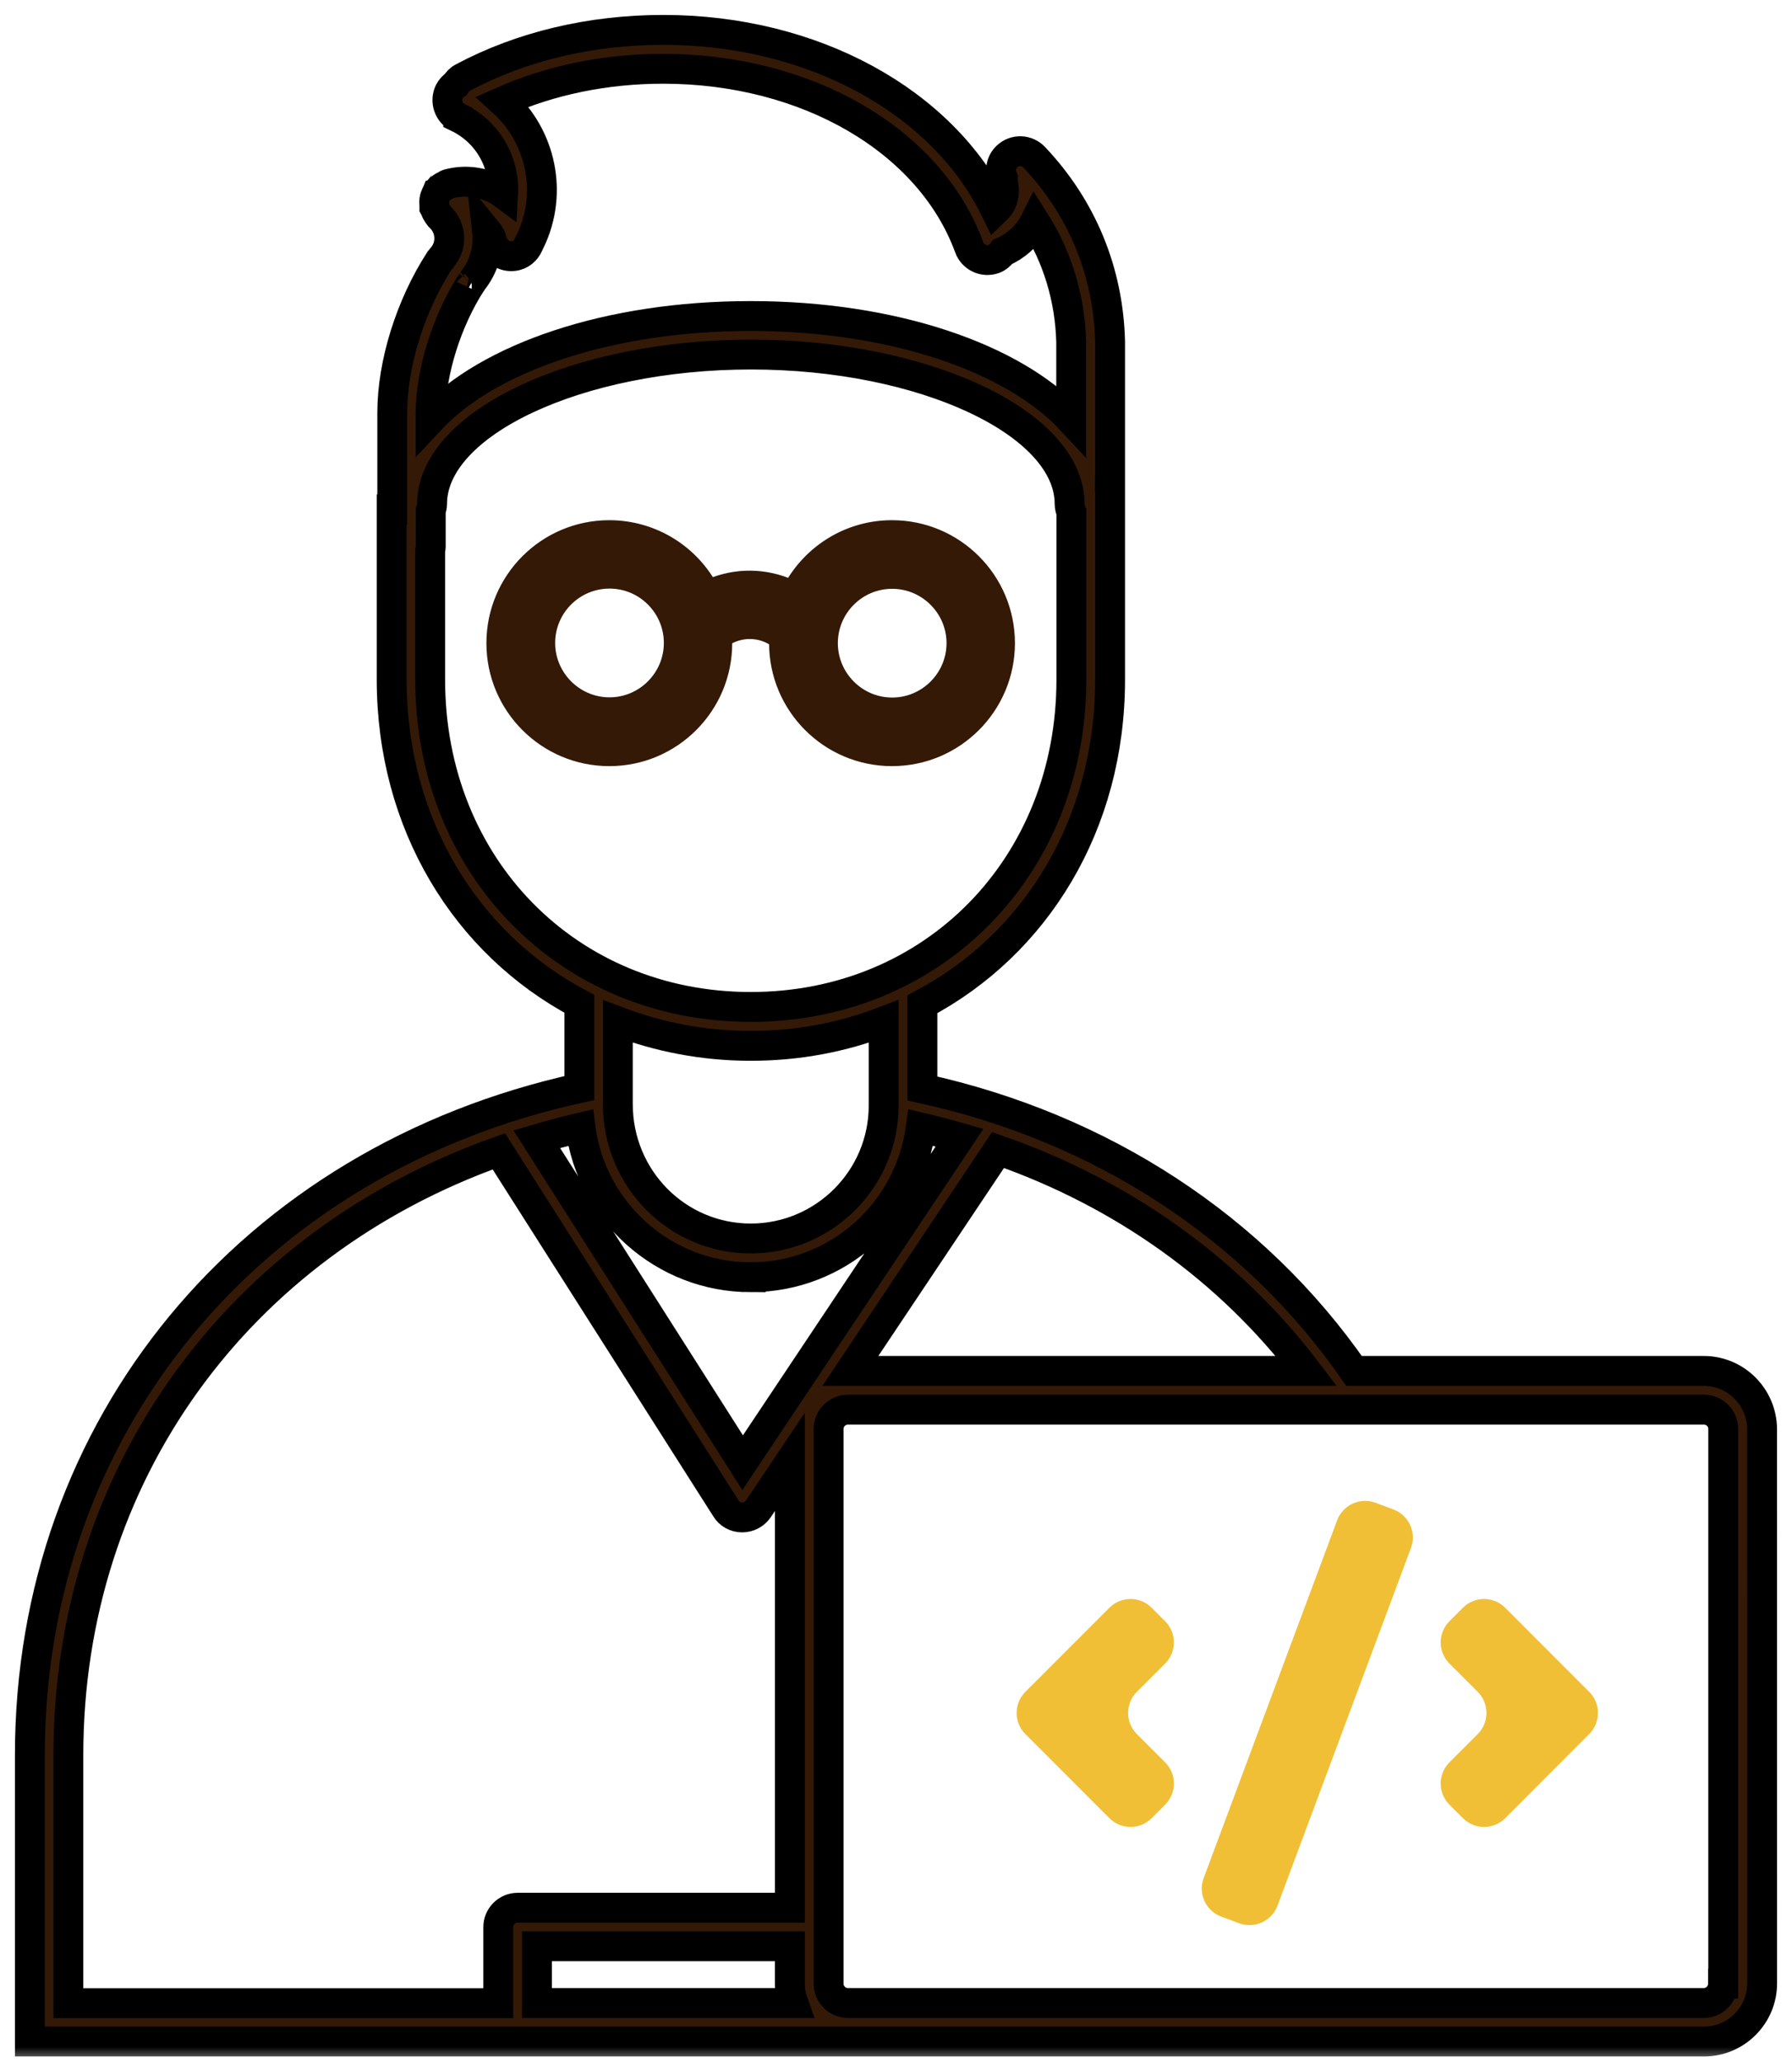 <svg width="60" height="69" viewBox="0 0 60 69" fill="none" xmlns="http://www.w3.org/2000/svg">
<path d="M24.262 21.385C24.798 21.035 25.488 21.05 26.004 21.428C26.003 21.458 26.001 21.489 26.001 21.522C26.001 23.655 27.733 25.387 29.866 25.387C32 25.387 33.732 23.655 33.732 21.522C33.732 19.388 32 17.657 29.866 17.657C28.412 17.657 27.149 18.466 26.492 19.651C25.628 19.254 24.635 19.244 23.763 19.624C23.449 19.066 23 18.593 22.456 18.25L22.456 18.25C21.841 17.863 21.128 17.657 20.401 17.657C18.267 17.657 16.536 19.389 16.536 21.522C16.536 23.656 18.268 25.387 20.401 25.387C22.535 25.387 24.266 23.656 24.266 21.522C24.266 21.475 24.265 21.429 24.262 21.385ZM29.872 19.453C31.01 19.453 31.942 20.384 31.942 21.522C31.942 22.66 31.011 23.592 29.872 23.592C28.734 23.592 27.803 22.661 27.803 21.522C27.803 20.384 28.728 19.453 29.872 19.453ZM20.408 23.585C19.27 23.585 18.338 22.654 18.338 21.515C18.338 20.377 19.263 19.446 20.408 19.446C21.552 19.446 22.477 20.377 22.477 21.515C22.477 22.653 21.546 23.585 20.408 23.585Z" fill="#341907" stroke="#341907" stroke-width="0.5"/>
<mask id="path-2-outside-1_436_139" maskUnits="userSpaceOnUse" x="0" y="0" width="60" height="69" fill="black">
<rect fill="white" width="60" height="69"/>
<path d="M57.042 45.875H45.336C42.007 41.081 36.895 37.738 30.884 36.423V33.605C34.686 31.596 37.168 27.586 37.168 22.747V15.977H37.161C37.161 15.965 37.168 15.951 37.168 15.932V11.424C37.109 9.085 36.228 6.954 34.628 5.263H34.628C34.51 5.138 34.348 5.065 34.177 5.06C34.005 5.055 33.839 5.119 33.715 5.237C33.508 5.431 33.468 5.729 33.579 5.969C33.579 6.021 33.572 6.079 33.585 6.131C33.65 6.378 33.611 6.637 33.488 6.85C33.449 6.921 33.391 6.967 33.332 7.025C31.557 3.391 27.217 1 22.209 1C19.774 1 17.454 1.551 15.492 2.6C15.388 2.652 15.317 2.736 15.258 2.827C15.174 2.885 15.097 2.963 15.044 3.066C14.889 3.39 15.025 3.779 15.342 3.934V3.935C15.816 4.165 16.212 4.53 16.479 4.984C16.747 5.438 16.874 5.961 16.845 6.487C16.8 6.454 16.754 6.416 16.709 6.39C16.191 6.085 15.588 6.001 15.005 6.157C14.966 6.169 14.94 6.189 14.908 6.209H14.902C14.824 6.247 14.759 6.293 14.707 6.351C14.707 6.351 14.701 6.357 14.694 6.357C14.688 6.364 14.688 6.37 14.688 6.37C14.643 6.422 14.611 6.48 14.585 6.545L14.584 6.545C14.555 6.611 14.539 6.681 14.539 6.753C14.539 6.798 14.539 6.844 14.545 6.895V6.947C14.552 6.96 14.558 6.967 14.565 6.98C14.585 7.038 14.61 7.096 14.649 7.148C14.656 7.161 14.669 7.174 14.675 7.187C14.695 7.213 14.708 7.245 14.734 7.264C15.123 7.627 15.149 8.242 14.786 8.631C14.773 8.644 14.766 8.663 14.76 8.676L14.721 8.715C13.743 10.225 13.134 12.168 13.134 13.807V17.046H13.114V22.734C13.114 27.567 15.596 31.577 19.398 33.591V36.409C8.372 38.826 1 47.727 1 58.727V68.315H57.056C58.125 68.315 59 67.44 59 66.371L58.999 47.818C58.987 46.742 58.118 45.874 57.043 45.874L57.042 45.875ZM43.742 45.875H28.473L33.416 38.483C37.588 39.934 41.158 42.48 43.743 45.875H43.742ZM25.137 42.739C28.039 42.739 30.449 40.575 30.831 37.731C31.272 37.835 31.7 37.945 32.127 38.068L24.865 48.945L17.972 38.12C18.451 37.978 18.937 37.849 19.436 37.732C19.799 40.55 22.221 42.74 25.137 42.74L25.137 42.739ZM15.795 9.434C15.802 9.434 15.802 9.428 15.795 9.434C16.204 8.942 16.372 8.333 16.307 7.737C16.392 7.841 16.457 7.957 16.489 8.087H16.488C16.579 8.433 16.932 8.642 17.279 8.553C17.506 8.495 17.661 8.314 17.726 8.106C17.733 8.093 17.739 8.086 17.746 8.08C18.536 6.454 18.108 4.549 16.826 3.396C18.433 2.683 20.272 2.301 22.203 2.301C27.029 2.301 31.143 4.704 32.451 8.274L32.451 8.275C32.509 8.436 32.629 8.568 32.785 8.641C32.94 8.714 33.118 8.722 33.28 8.664C33.404 8.618 33.501 8.528 33.572 8.43C33.999 8.243 34.356 7.932 34.596 7.524C34.615 7.485 34.628 7.446 34.648 7.407C35.405 8.605 35.827 9.978 35.866 11.443V14.054C33.929 11.975 29.906 10.575 25.132 10.575C20.37 10.575 16.354 11.968 14.416 14.035V13.821C14.423 12.441 14.961 10.724 15.797 9.435L15.795 9.434ZM14.403 22.747V18.407C14.409 18.374 14.422 18.342 14.422 18.309V17.085C14.448 17.014 14.467 16.942 14.467 16.864C14.467 14.156 19.352 11.864 25.144 11.864C30.929 11.864 35.813 14.15 35.813 16.864C35.813 16.962 35.839 17.052 35.872 17.13V22.74C35.872 28.985 31.26 33.695 25.138 33.695C19.016 33.695 14.403 28.991 14.403 22.746L14.403 22.747ZM25.137 34.997C26.73 34.997 28.22 34.706 29.587 34.181V36.992C29.587 39.448 27.592 41.443 25.137 41.443C22.681 41.443 20.686 39.447 20.686 36.941V34.181C22.053 34.699 23.543 34.997 25.137 34.997ZM2.289 58.733C2.289 49.379 7.951 41.631 16.703 38.527L24.309 50.48C24.425 50.667 24.626 50.777 24.847 50.777H24.853C25.067 50.777 25.274 50.667 25.391 50.492L26.447 48.918V63.838L17.331 63.838C16.975 63.838 16.683 64.13 16.683 64.486V67.032H2.289L2.289 58.733ZM17.979 65.127H26.446V66.378C26.446 66.605 26.491 66.825 26.563 67.026H17.979L17.979 65.127ZM57.691 66.378C57.691 66.734 57.4 67.026 57.043 67.026H28.391C28.035 67.026 27.743 66.734 27.743 66.378V47.818C27.743 47.462 28.035 47.17 28.391 47.17H57.051C57.407 47.17 57.698 47.462 57.698 47.818V66.378H57.691Z"/>
</mask>
<path d="M57.042 45.875H45.336C42.007 41.081 36.895 37.738 30.884 36.423V33.605C34.686 31.596 37.168 27.586 37.168 22.747V15.977H37.161C37.161 15.965 37.168 15.951 37.168 15.932V11.424C37.109 9.085 36.228 6.954 34.628 5.263H34.628C34.51 5.138 34.348 5.065 34.177 5.06C34.005 5.055 33.839 5.119 33.715 5.237C33.508 5.431 33.468 5.729 33.579 5.969C33.579 6.021 33.572 6.079 33.585 6.131C33.65 6.378 33.611 6.637 33.488 6.85C33.449 6.921 33.391 6.967 33.332 7.025C31.557 3.391 27.217 1 22.209 1C19.774 1 17.454 1.551 15.492 2.6C15.388 2.652 15.317 2.736 15.258 2.827C15.174 2.885 15.097 2.963 15.044 3.066C14.889 3.39 15.025 3.779 15.342 3.934V3.935C15.816 4.165 16.212 4.53 16.479 4.984C16.747 5.438 16.874 5.961 16.845 6.487C16.8 6.454 16.754 6.416 16.709 6.39C16.191 6.085 15.588 6.001 15.005 6.157C14.966 6.169 14.94 6.189 14.908 6.209H14.902C14.824 6.247 14.759 6.293 14.707 6.351C14.707 6.351 14.701 6.357 14.694 6.357C14.688 6.364 14.688 6.37 14.688 6.37C14.643 6.422 14.611 6.48 14.585 6.545L14.584 6.545C14.555 6.611 14.539 6.681 14.539 6.753C14.539 6.798 14.539 6.844 14.545 6.895V6.947C14.552 6.96 14.558 6.967 14.565 6.98C14.585 7.038 14.61 7.096 14.649 7.148C14.656 7.161 14.669 7.174 14.675 7.187C14.695 7.213 14.708 7.245 14.734 7.264C15.123 7.627 15.149 8.242 14.786 8.631C14.773 8.644 14.766 8.663 14.76 8.676L14.721 8.715C13.743 10.225 13.134 12.168 13.134 13.807V17.046H13.114V22.734C13.114 27.567 15.596 31.577 19.398 33.591V36.409C8.372 38.826 1 47.727 1 58.727V68.315H57.056C58.125 68.315 59 67.44 59 66.371L58.999 47.818C58.987 46.742 58.118 45.874 57.043 45.874L57.042 45.875ZM43.742 45.875H28.473L33.416 38.483C37.588 39.934 41.158 42.48 43.743 45.875H43.742ZM25.137 42.739C28.039 42.739 30.449 40.575 30.831 37.731C31.272 37.835 31.7 37.945 32.127 38.068L24.865 48.945L17.972 38.12C18.451 37.978 18.937 37.849 19.436 37.732C19.799 40.55 22.221 42.74 25.137 42.74L25.137 42.739ZM15.795 9.434C15.802 9.434 15.802 9.428 15.795 9.434C16.204 8.942 16.372 8.333 16.307 7.737C16.392 7.841 16.457 7.957 16.489 8.087H16.488C16.579 8.433 16.932 8.642 17.279 8.553C17.506 8.495 17.661 8.314 17.726 8.106C17.733 8.093 17.739 8.086 17.746 8.08C18.536 6.454 18.108 4.549 16.826 3.396C18.433 2.683 20.272 2.301 22.203 2.301C27.029 2.301 31.143 4.704 32.451 8.274L32.451 8.275C32.509 8.436 32.629 8.568 32.785 8.641C32.94 8.714 33.118 8.722 33.28 8.664C33.404 8.618 33.501 8.528 33.572 8.43C33.999 8.243 34.356 7.932 34.596 7.524C34.615 7.485 34.628 7.446 34.648 7.407C35.405 8.605 35.827 9.978 35.866 11.443V14.054C33.929 11.975 29.906 10.575 25.132 10.575C20.37 10.575 16.354 11.968 14.416 14.035V13.821C14.423 12.441 14.961 10.724 15.797 9.435L15.795 9.434ZM14.403 22.747V18.407C14.409 18.374 14.422 18.342 14.422 18.309V17.085C14.448 17.014 14.467 16.942 14.467 16.864C14.467 14.156 19.352 11.864 25.144 11.864C30.929 11.864 35.813 14.15 35.813 16.864C35.813 16.962 35.839 17.052 35.872 17.13V22.74C35.872 28.985 31.26 33.695 25.138 33.695C19.016 33.695 14.403 28.991 14.403 22.746L14.403 22.747ZM25.137 34.997C26.73 34.997 28.22 34.706 29.587 34.181V36.992C29.587 39.448 27.592 41.443 25.137 41.443C22.681 41.443 20.686 39.447 20.686 36.941V34.181C22.053 34.699 23.543 34.997 25.137 34.997ZM2.289 58.733C2.289 49.379 7.951 41.631 16.703 38.527L24.309 50.48C24.425 50.667 24.626 50.777 24.847 50.777H24.853C25.067 50.777 25.274 50.667 25.391 50.492L26.447 48.918V63.838L17.331 63.838C16.975 63.838 16.683 64.13 16.683 64.486V67.032H2.289L2.289 58.733ZM17.979 65.127H26.446V66.378C26.446 66.605 26.491 66.825 26.563 67.026H17.979L17.979 65.127ZM57.691 66.378C57.691 66.734 57.4 67.026 57.043 67.026H28.391C28.035 67.026 27.743 66.734 27.743 66.378V47.818C27.743 47.462 28.035 47.17 28.391 47.17H57.051C57.407 47.17 57.698 47.462 57.698 47.818V66.378H57.691Z" fill="#341907"/>
<path d="M57.042 45.875H45.336C42.007 41.081 36.895 37.738 30.884 36.423V33.605C34.686 31.596 37.168 27.586 37.168 22.747V15.977H37.161C37.161 15.965 37.168 15.951 37.168 15.932V11.424C37.109 9.085 36.228 6.954 34.628 5.263H34.628C34.51 5.138 34.348 5.065 34.177 5.06C34.005 5.055 33.839 5.119 33.715 5.237C33.508 5.431 33.468 5.729 33.579 5.969C33.579 6.021 33.572 6.079 33.585 6.131C33.65 6.378 33.611 6.637 33.488 6.85C33.449 6.921 33.391 6.967 33.332 7.025C31.557 3.391 27.217 1 22.209 1C19.774 1 17.454 1.551 15.492 2.6C15.388 2.652 15.317 2.736 15.258 2.827C15.174 2.885 15.097 2.963 15.044 3.066C14.889 3.39 15.025 3.779 15.342 3.934V3.935C15.816 4.165 16.212 4.53 16.479 4.984C16.747 5.438 16.874 5.961 16.845 6.487C16.8 6.454 16.754 6.416 16.709 6.39C16.191 6.085 15.588 6.001 15.005 6.157C14.966 6.169 14.94 6.189 14.908 6.209H14.902C14.824 6.247 14.759 6.293 14.707 6.351C14.707 6.351 14.701 6.357 14.694 6.357C14.688 6.364 14.688 6.37 14.688 6.37C14.643 6.422 14.611 6.48 14.585 6.545L14.584 6.545C14.555 6.611 14.539 6.681 14.539 6.753C14.539 6.798 14.539 6.844 14.545 6.895V6.947C14.552 6.96 14.558 6.967 14.565 6.98C14.585 7.038 14.61 7.096 14.649 7.148C14.656 7.161 14.669 7.174 14.675 7.187C14.695 7.213 14.708 7.245 14.734 7.264C15.123 7.627 15.149 8.242 14.786 8.631C14.773 8.644 14.766 8.663 14.76 8.676L14.721 8.715C13.743 10.225 13.134 12.168 13.134 13.807V17.046H13.114V22.734C13.114 27.567 15.596 31.577 19.398 33.591V36.409C8.372 38.826 1 47.727 1 58.727V68.315H57.056C58.125 68.315 59 67.44 59 66.371L58.999 47.818C58.987 46.742 58.118 45.874 57.043 45.874L57.042 45.875ZM43.742 45.875H28.473L33.416 38.483C37.588 39.934 41.158 42.48 43.743 45.875H43.742ZM25.137 42.739C28.039 42.739 30.449 40.575 30.831 37.731C31.272 37.835 31.7 37.945 32.127 38.068L24.865 48.945L17.972 38.12C18.451 37.978 18.937 37.849 19.436 37.732C19.799 40.55 22.221 42.74 25.137 42.74L25.137 42.739ZM15.795 9.434C15.802 9.434 15.802 9.428 15.795 9.434C16.204 8.942 16.372 8.333 16.307 7.737C16.392 7.841 16.457 7.957 16.489 8.087H16.488C16.579 8.433 16.932 8.642 17.279 8.553C17.506 8.495 17.661 8.314 17.726 8.106C17.733 8.093 17.739 8.086 17.746 8.08C18.536 6.454 18.108 4.549 16.826 3.396C18.433 2.683 20.272 2.301 22.203 2.301C27.029 2.301 31.143 4.704 32.451 8.274L32.451 8.275C32.509 8.436 32.629 8.568 32.785 8.641C32.94 8.714 33.118 8.722 33.28 8.664C33.404 8.618 33.501 8.528 33.572 8.43C33.999 8.243 34.356 7.932 34.596 7.524C34.615 7.485 34.628 7.446 34.648 7.407C35.405 8.605 35.827 9.978 35.866 11.443V14.054C33.929 11.975 29.906 10.575 25.132 10.575C20.37 10.575 16.354 11.968 14.416 14.035V13.821C14.423 12.441 14.961 10.724 15.797 9.435L15.795 9.434ZM14.403 22.747V18.407C14.409 18.374 14.422 18.342 14.422 18.309V17.085C14.448 17.014 14.467 16.942 14.467 16.864C14.467 14.156 19.352 11.864 25.144 11.864C30.929 11.864 35.813 14.15 35.813 16.864C35.813 16.962 35.839 17.052 35.872 17.13V22.74C35.872 28.985 31.26 33.695 25.138 33.695C19.016 33.695 14.403 28.991 14.403 22.746L14.403 22.747ZM25.137 34.997C26.73 34.997 28.22 34.706 29.587 34.181V36.992C29.587 39.448 27.592 41.443 25.137 41.443C22.681 41.443 20.686 39.447 20.686 36.941V34.181C22.053 34.699 23.543 34.997 25.137 34.997ZM2.289 58.733C2.289 49.379 7.951 41.631 16.703 38.527L24.309 50.48C24.425 50.667 24.626 50.777 24.847 50.777H24.853C25.067 50.777 25.274 50.667 25.391 50.492L26.447 48.918V63.838L17.331 63.838C16.975 63.838 16.683 64.13 16.683 64.486V67.032H2.289L2.289 58.733ZM17.979 65.127H26.446V66.378C26.446 66.605 26.491 66.825 26.563 67.026H17.979L17.979 65.127ZM57.691 66.378C57.691 66.734 57.4 67.026 57.043 67.026H28.391C28.035 67.026 27.743 66.734 27.743 66.378V47.818C27.743 47.462 28.035 47.17 28.391 47.17H57.051C57.407 47.17 57.698 47.462 57.698 47.818V66.378H57.691Z" stroke="black" mask="url(#path-2-outside-1_436_139)"/>
<path d="M38.559 53.799C38.169 53.409 37.536 53.409 37.145 53.799L34.332 56.613C33.942 57.003 33.941 57.636 34.332 58.027L37.145 60.841C37.536 61.231 38.169 61.231 38.56 60.841L39.012 60.389C39.402 59.998 39.402 59.365 39.012 58.974L38.064 58.027C37.674 57.636 37.674 57.003 38.064 56.613L39.011 55.666C39.402 55.275 39.402 54.642 39.011 54.251L38.559 53.799Z" fill="#F0BF35"/>
<path d="M50.396 53.799C50.006 53.409 49.373 53.409 48.982 53.799L48.53 54.252C48.139 54.642 48.139 55.275 48.53 55.666L49.477 56.613C49.867 57.003 49.867 57.636 49.477 58.027L48.53 58.974C48.139 59.365 48.139 59.998 48.53 60.389L48.982 60.841C49.373 61.231 50.006 61.231 50.396 60.841L53.209 58.027C53.6 57.636 53.6 57.003 53.209 56.613L50.396 53.799Z" fill="#F0BF35"/>
<path d="M42.773 63.769C42.58 64.286 42.004 64.549 41.486 64.356L40.888 64.133C40.37 63.94 40.107 63.364 40.301 62.846L44.77 50.874C44.963 50.357 45.539 50.094 46.057 50.287L46.655 50.511C47.172 50.704 47.435 51.28 47.242 51.797L42.773 63.769Z" fill="#F0BF35"/>
</svg>
